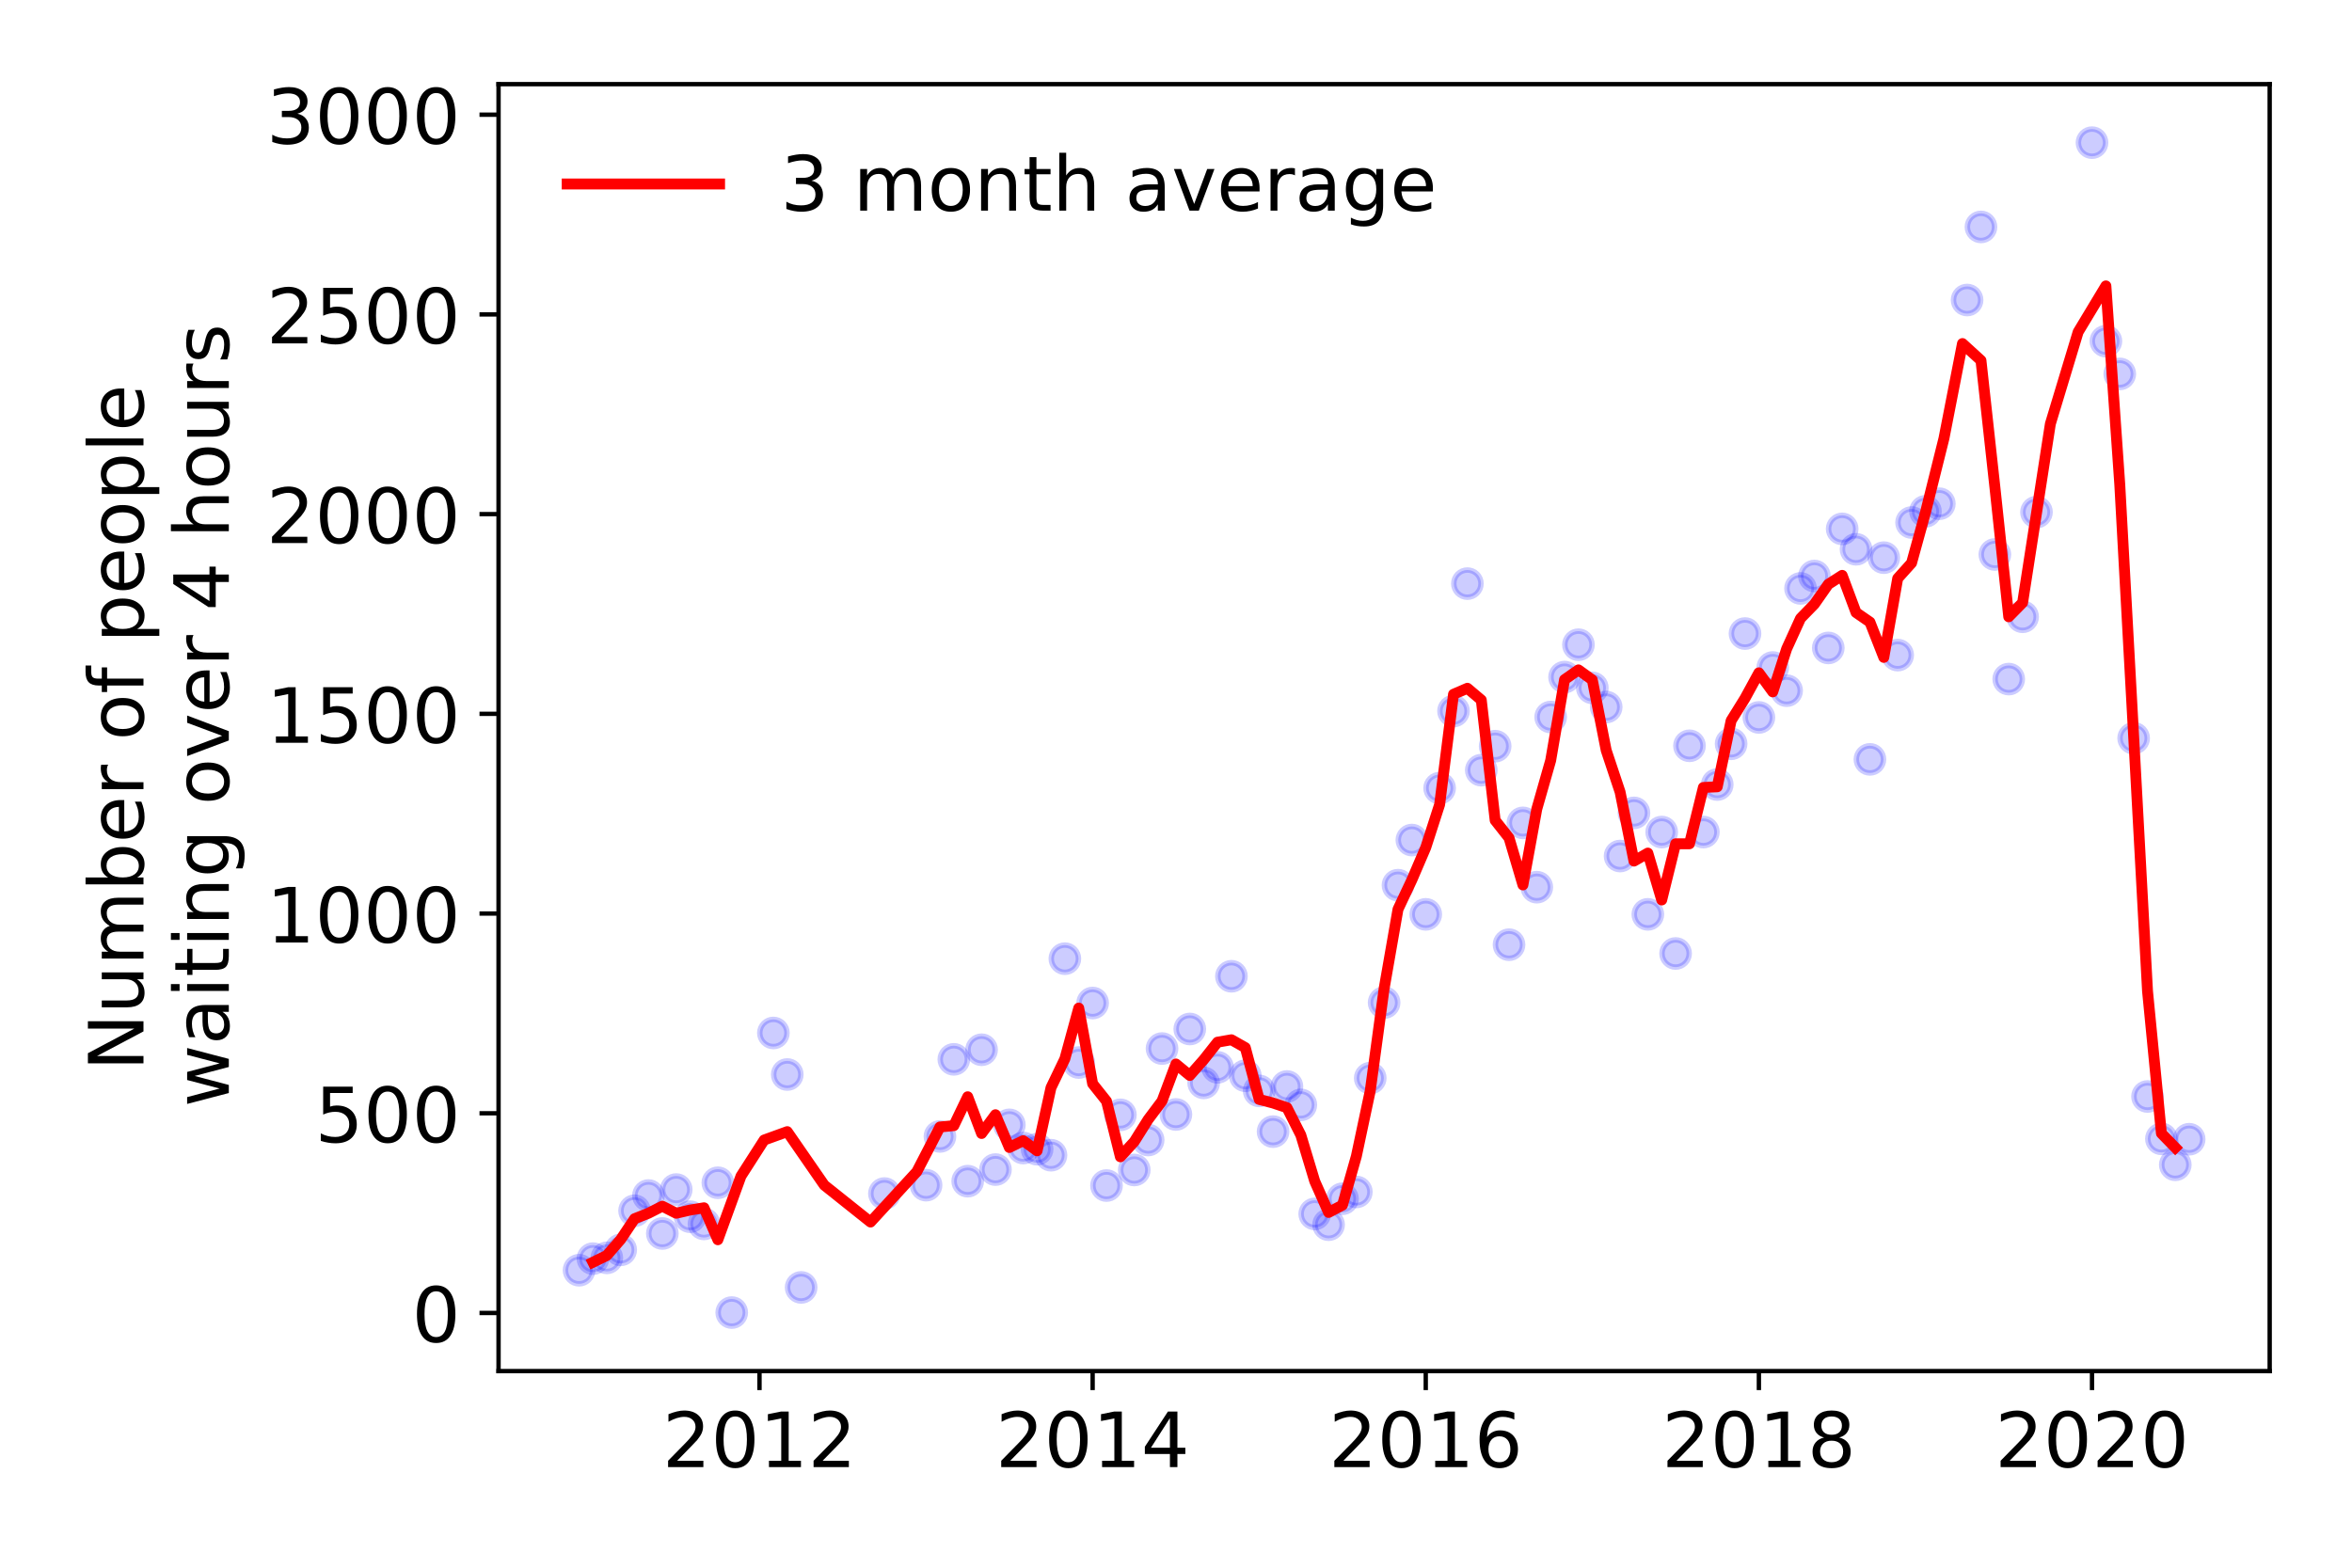 <?xml version="1.0" encoding="utf-8" standalone="no"?>
<!DOCTYPE svg PUBLIC "-//W3C//DTD SVG 1.1//EN"
  "http://www.w3.org/Graphics/SVG/1.1/DTD/svg11.dtd">
<!-- Created with matplotlib (https://matplotlib.org/) -->
<svg height="288pt" version="1.1" viewBox="0 0 432 288" width="432pt" xmlns="http://www.w3.org/2000/svg" xmlns:xlink="http://www.w3.org/1999/xlink">
 <defs>
  <style type="text/css">
*{stroke-linecap:butt;stroke-linejoin:round;}
  </style>
 </defs>
 <g id="figure_1">
  <g id="patch_1">
   <path d="M 0 288 
L 432 288 
L 432 0 
L 0 0 
z
" style="fill:#ffffff;"/>
  </g>
  <g id="axes_1">
   <g id="patch_2">
    <path d="M 91.57 251.88 
L 416.88 251.88 
L 416.88 15.461 
L 91.57 15.461 
z
" style="fill:#ffffff;"/>
   </g>
   <g id="matplotlib.axis_1">
    <g id="xtick_1">
     <g id="line2d_1">
      <defs>
       <path d="M 0 0 
L 0 3.5 
" id="m2490727b95" style="stroke:#000000;stroke-width:0.8;"/>
      </defs>
      <g>
       <use style="stroke:#000000;stroke-width:0.8;" x="139.5" xlink:href="#m2490727b95" y="251.88"/>
      </g>
     </g>
     <g id="text_1">
      <!-- 2012 -->
      <defs>
       <path d="M 19.188 8.297 
L 53.609 8.297 
L 53.609 0 
L 7.328 0 
L 7.328 8.297 
Q 12.938 14.109 22.625 23.891 
Q 32.328 33.688 34.812 36.531 
Q 39.547 41.844 41.422 45.531 
Q 43.312 49.219 43.312 52.781 
Q 43.312 58.594 39.234 62.25 
Q 35.156 65.922 28.609 65.922 
Q 23.969 65.922 18.812 64.312 
Q 13.672 62.703 7.812 59.422 
L 7.812 69.391 
Q 13.766 71.781 18.938 73 
Q 24.125 74.219 28.422 74.219 
Q 39.75 74.219 46.484 68.547 
Q 53.219 62.891 53.219 53.422 
Q 53.219 48.922 51.531 44.891 
Q 49.859 40.875 45.406 35.406 
Q 44.188 33.984 37.641 27.219 
Q 31.109 20.453 19.188 8.297 
z
" id="DejaVuSans-50"/>
       <path d="M 31.781 66.406 
Q 24.172 66.406 20.328 58.906 
Q 16.5 51.422 16.5 36.375 
Q 16.5 21.391 20.328 13.891 
Q 24.172 6.391 31.781 6.391 
Q 39.453 6.391 43.281 13.891 
Q 47.125 21.391 47.125 36.375 
Q 47.125 51.422 43.281 58.906 
Q 39.453 66.406 31.781 66.406 
z
M 31.781 74.219 
Q 44.047 74.219 50.516 64.516 
Q 56.984 54.828 56.984 36.375 
Q 56.984 17.969 50.516 8.266 
Q 44.047 -1.422 31.781 -1.422 
Q 19.531 -1.422 13.062 8.266 
Q 6.594 17.969 6.594 36.375 
Q 6.594 54.828 13.062 64.516 
Q 19.531 74.219 31.781 74.219 
z
" id="DejaVuSans-48"/>
       <path d="M 12.406 8.297 
L 28.516 8.297 
L 28.516 63.922 
L 10.984 60.406 
L 10.984 69.391 
L 28.422 72.906 
L 38.281 72.906 
L 38.281 8.297 
L 54.391 8.297 
L 54.391 0 
L 12.406 0 
z
" id="DejaVuSans-49"/>
      </defs>
      <g transform="translate(121.685 269.518)scale(0.14 -0.14)">
       <use xlink:href="#DejaVuSans-50"/>
       <use x="63.623" xlink:href="#DejaVuSans-48"/>
       <use x="127.246" xlink:href="#DejaVuSans-49"/>
       <use x="190.869" xlink:href="#DejaVuSans-50"/>
      </g>
     </g>
    </g>
    <g id="xtick_2">
     <g id="line2d_2">
      <g>
       <use style="stroke:#000000;stroke-width:0.8;" x="200.687" xlink:href="#m2490727b95" y="251.88"/>
      </g>
     </g>
     <g id="text_2">
      <!-- 2014 -->
      <defs>
       <path d="M 37.797 64.312 
L 12.891 25.391 
L 37.797 25.391 
z
M 35.203 72.906 
L 47.609 72.906 
L 47.609 25.391 
L 58.016 25.391 
L 58.016 17.188 
L 47.609 17.188 
L 47.609 0 
L 37.797 0 
L 37.797 17.188 
L 4.891 17.188 
L 4.891 26.703 
z
" id="DejaVuSans-52"/>
      </defs>
      <g transform="translate(182.872 269.518)scale(0.14 -0.14)">
       <use xlink:href="#DejaVuSans-50"/>
       <use x="63.623" xlink:href="#DejaVuSans-48"/>
       <use x="127.246" xlink:href="#DejaVuSans-49"/>
       <use x="190.869" xlink:href="#DejaVuSans-52"/>
      </g>
     </g>
    </g>
    <g id="xtick_3">
     <g id="line2d_3">
      <g>
       <use style="stroke:#000000;stroke-width:0.8;" x="261.873" xlink:href="#m2490727b95" y="251.88"/>
      </g>
     </g>
     <g id="text_3">
      <!-- 2016 -->
      <defs>
       <path d="M 33.016 40.375 
Q 26.375 40.375 22.484 35.828 
Q 18.609 31.297 18.609 23.391 
Q 18.609 15.531 22.484 10.953 
Q 26.375 6.391 33.016 6.391 
Q 39.656 6.391 43.531 10.953 
Q 47.406 15.531 47.406 23.391 
Q 47.406 31.297 43.531 35.828 
Q 39.656 40.375 33.016 40.375 
z
M 52.594 71.297 
L 52.594 62.312 
Q 48.875 64.062 45.094 64.984 
Q 41.312 65.922 37.594 65.922 
Q 27.828 65.922 22.672 59.328 
Q 17.531 52.734 16.797 39.406 
Q 19.672 43.656 24.016 45.922 
Q 28.375 48.188 33.594 48.188 
Q 44.578 48.188 50.953 41.516 
Q 57.328 34.859 57.328 23.391 
Q 57.328 12.156 50.688 5.359 
Q 44.047 -1.422 33.016 -1.422 
Q 20.359 -1.422 13.672 8.266 
Q 6.984 17.969 6.984 36.375 
Q 6.984 53.656 15.188 63.938 
Q 23.391 74.219 37.203 74.219 
Q 40.922 74.219 44.703 73.484 
Q 48.484 72.75 52.594 71.297 
z
" id="DejaVuSans-54"/>
      </defs>
      <g transform="translate(244.058 269.518)scale(0.14 -0.14)">
       <use xlink:href="#DejaVuSans-50"/>
       <use x="63.623" xlink:href="#DejaVuSans-48"/>
       <use x="127.246" xlink:href="#DejaVuSans-49"/>
       <use x="190.869" xlink:href="#DejaVuSans-54"/>
      </g>
     </g>
    </g>
    <g id="xtick_4">
     <g id="line2d_4">
      <g>
       <use style="stroke:#000000;stroke-width:0.8;" x="323.06" xlink:href="#m2490727b95" y="251.88"/>
      </g>
     </g>
     <g id="text_4">
      <!-- 2018 -->
      <defs>
       <path d="M 31.781 34.625 
Q 24.75 34.625 20.719 30.859 
Q 16.703 27.094 16.703 20.516 
Q 16.703 13.922 20.719 10.156 
Q 24.75 6.391 31.781 6.391 
Q 38.812 6.391 42.859 10.172 
Q 46.922 13.969 46.922 20.516 
Q 46.922 27.094 42.891 30.859 
Q 38.875 34.625 31.781 34.625 
z
M 21.922 38.812 
Q 15.578 40.375 12.031 44.719 
Q 8.5 49.078 8.5 55.328 
Q 8.5 64.062 14.719 69.141 
Q 20.953 74.219 31.781 74.219 
Q 42.672 74.219 48.875 69.141 
Q 55.078 64.062 55.078 55.328 
Q 55.078 49.078 51.531 44.719 
Q 48 40.375 41.703 38.812 
Q 48.828 37.156 52.797 32.312 
Q 56.781 27.484 56.781 20.516 
Q 56.781 9.906 50.312 4.234 
Q 43.844 -1.422 31.781 -1.422 
Q 19.734 -1.422 13.25 4.234 
Q 6.781 9.906 6.781 20.516 
Q 6.781 27.484 10.781 32.312 
Q 14.797 37.156 21.922 38.812 
z
M 18.312 54.391 
Q 18.312 48.734 21.844 45.562 
Q 25.391 42.391 31.781 42.391 
Q 38.141 42.391 41.719 45.562 
Q 45.312 48.734 45.312 54.391 
Q 45.312 60.062 41.719 63.234 
Q 38.141 66.406 31.781 66.406 
Q 25.391 66.406 21.844 63.234 
Q 18.312 60.062 18.312 54.391 
z
" id="DejaVuSans-56"/>
      </defs>
      <g transform="translate(305.245 269.518)scale(0.14 -0.14)">
       <use xlink:href="#DejaVuSans-50"/>
       <use x="63.623" xlink:href="#DejaVuSans-48"/>
       <use x="127.246" xlink:href="#DejaVuSans-49"/>
       <use x="190.869" xlink:href="#DejaVuSans-56"/>
      </g>
     </g>
    </g>
    <g id="xtick_5">
     <g id="line2d_5">
      <g>
       <use style="stroke:#000000;stroke-width:0.8;" x="384.247" xlink:href="#m2490727b95" y="251.88"/>
      </g>
     </g>
     <g id="text_5">
      <!-- 2020 -->
      <g transform="translate(366.432 269.518)scale(0.14 -0.14)">
       <use xlink:href="#DejaVuSans-50"/>
       <use x="63.623" xlink:href="#DejaVuSans-48"/>
       <use x="127.246" xlink:href="#DejaVuSans-50"/>
       <use x="190.869" xlink:href="#DejaVuSans-48"/>
      </g>
     </g>
    </g>
   </g>
   <g id="matplotlib.axis_2">
    <g id="ytick_1">
     <g id="line2d_6">
      <defs>
       <path d="M 0 0 
L -3.5 0 
" id="m1e81780ecd" style="stroke:#000000;stroke-width:0.8;"/>
      </defs>
      <g>
       <use style="stroke:#000000;stroke-width:0.8;" x="91.57" xlink:href="#m1e81780ecd" y="241.207"/>
      </g>
     </g>
     <g id="text_6">
      <!-- 0 -->
      <g transform="translate(75.662 246.526)scale(0.14 -0.14)">
       <use xlink:href="#DejaVuSans-48"/>
      </g>
     </g>
    </g>
    <g id="ytick_2">
     <g id="line2d_7">
      <g>
       <use style="stroke:#000000;stroke-width:0.8;" x="91.57" xlink:href="#m1e81780ecd" y="204.518"/>
      </g>
     </g>
     <g id="text_7">
      <!-- 500 -->
      <defs>
       <path d="M 10.797 72.906 
L 49.516 72.906 
L 49.516 64.594 
L 19.828 64.594 
L 19.828 46.734 
Q 21.969 47.469 24.109 47.828 
Q 26.266 48.188 28.422 48.188 
Q 40.625 48.188 47.75 41.5 
Q 54.891 34.812 54.891 23.391 
Q 54.891 11.625 47.562 5.094 
Q 40.234 -1.422 26.906 -1.422 
Q 22.312 -1.422 17.547 -0.641 
Q 12.797 0.141 7.719 1.703 
L 7.719 11.625 
Q 12.109 9.234 16.797 8.062 
Q 21.484 6.891 26.703 6.891 
Q 35.156 6.891 40.078 11.328 
Q 45.016 15.766 45.016 23.391 
Q 45.016 31 40.078 35.438 
Q 35.156 39.891 26.703 39.891 
Q 22.75 39.891 18.812 39.016 
Q 14.891 38.141 10.797 36.281 
z
" id="DejaVuSans-53"/>
      </defs>
      <g transform="translate(57.847 209.836)scale(0.14 -0.14)">
       <use xlink:href="#DejaVuSans-53"/>
       <use x="63.623" xlink:href="#DejaVuSans-48"/>
       <use x="127.246" xlink:href="#DejaVuSans-48"/>
      </g>
     </g>
    </g>
    <g id="ytick_3">
     <g id="line2d_8">
      <g>
       <use style="stroke:#000000;stroke-width:0.8;" x="91.57" xlink:href="#m1e81780ecd" y="167.828"/>
      </g>
     </g>
     <g id="text_8">
      <!-- 1000 -->
      <g transform="translate(48.94 173.147)scale(0.14 -0.14)">
       <use xlink:href="#DejaVuSans-49"/>
       <use x="63.623" xlink:href="#DejaVuSans-48"/>
       <use x="127.246" xlink:href="#DejaVuSans-48"/>
       <use x="190.869" xlink:href="#DejaVuSans-48"/>
      </g>
     </g>
    </g>
    <g id="ytick_4">
     <g id="line2d_9">
      <g>
       <use style="stroke:#000000;stroke-width:0.8;" x="91.57" xlink:href="#m1e81780ecd" y="131.139"/>
      </g>
     </g>
     <g id="text_9">
      <!-- 1500 -->
      <g transform="translate(48.94 136.458)scale(0.14 -0.14)">
       <use xlink:href="#DejaVuSans-49"/>
       <use x="63.623" xlink:href="#DejaVuSans-53"/>
       <use x="127.246" xlink:href="#DejaVuSans-48"/>
       <use x="190.869" xlink:href="#DejaVuSans-48"/>
      </g>
     </g>
    </g>
    <g id="ytick_5">
     <g id="line2d_10">
      <g>
       <use style="stroke:#000000;stroke-width:0.8;" x="91.57" xlink:href="#m1e81780ecd" y="94.449"/>
      </g>
     </g>
     <g id="text_10">
      <!-- 2000 -->
      <g transform="translate(48.94 99.768)scale(0.14 -0.14)">
       <use xlink:href="#DejaVuSans-50"/>
       <use x="63.623" xlink:href="#DejaVuSans-48"/>
       <use x="127.246" xlink:href="#DejaVuSans-48"/>
       <use x="190.869" xlink:href="#DejaVuSans-48"/>
      </g>
     </g>
    </g>
    <g id="ytick_6">
     <g id="line2d_11">
      <g>
       <use style="stroke:#000000;stroke-width:0.8;" x="91.57" xlink:href="#m1e81780ecd" y="57.76"/>
      </g>
     </g>
     <g id="text_11">
      <!-- 2500 -->
      <g transform="translate(48.94 63.079)scale(0.14 -0.14)">
       <use xlink:href="#DejaVuSans-50"/>
       <use x="63.623" xlink:href="#DejaVuSans-53"/>
       <use x="127.246" xlink:href="#DejaVuSans-48"/>
       <use x="190.869" xlink:href="#DejaVuSans-48"/>
      </g>
     </g>
    </g>
    <g id="ytick_7">
     <g id="line2d_12">
      <g>
       <use style="stroke:#000000;stroke-width:0.8;" x="91.57" xlink:href="#m1e81780ecd" y="21.07"/>
      </g>
     </g>
     <g id="text_12">
      <!-- 3000 -->
      <defs>
       <path d="M 40.578 39.312 
Q 47.656 37.797 51.625 33 
Q 55.609 28.219 55.609 21.188 
Q 55.609 10.406 48.188 4.484 
Q 40.766 -1.422 27.094 -1.422 
Q 22.516 -1.422 17.656 -0.516 
Q 12.797 0.391 7.625 2.203 
L 7.625 11.719 
Q 11.719 9.328 16.594 8.109 
Q 21.484 6.891 26.812 6.891 
Q 36.078 6.891 40.938 10.547 
Q 45.797 14.203 45.797 21.188 
Q 45.797 27.641 41.281 31.266 
Q 36.766 34.906 28.719 34.906 
L 20.219 34.906 
L 20.219 43.016 
L 29.109 43.016 
Q 36.375 43.016 40.234 45.922 
Q 44.094 48.828 44.094 54.297 
Q 44.094 59.906 40.109 62.906 
Q 36.141 65.922 28.719 65.922 
Q 24.656 65.922 20.016 65.031 
Q 15.375 64.156 9.812 62.312 
L 9.812 71.094 
Q 15.438 72.656 20.344 73.438 
Q 25.25 74.219 29.594 74.219 
Q 40.828 74.219 47.359 69.109 
Q 53.906 64.016 53.906 55.328 
Q 53.906 49.266 50.438 45.094 
Q 46.969 40.922 40.578 39.312 
z
" id="DejaVuSans-51"/>
      </defs>
      <g transform="translate(48.94 26.389)scale(0.14 -0.14)">
       <use xlink:href="#DejaVuSans-51"/>
       <use x="63.623" xlink:href="#DejaVuSans-48"/>
       <use x="127.246" xlink:href="#DejaVuSans-48"/>
       <use x="190.869" xlink:href="#DejaVuSans-48"/>
      </g>
     </g>
    </g>
    <g id="text_13">
     <!-- Number of people -->
     <defs>
      <path d="M 9.812 72.906 
L 23.094 72.906 
L 55.422 11.922 
L 55.422 72.906 
L 64.984 72.906 
L 64.984 0 
L 51.703 0 
L 19.391 60.984 
L 19.391 0 
L 9.812 0 
z
" id="DejaVuSans-78"/>
      <path d="M 8.5 21.578 
L 8.5 54.688 
L 17.484 54.688 
L 17.484 21.922 
Q 17.484 14.156 20.5 10.266 
Q 23.531 6.391 29.594 6.391 
Q 36.859 6.391 41.078 11.031 
Q 45.312 15.672 45.312 23.688 
L 45.312 54.688 
L 54.297 54.688 
L 54.297 0 
L 45.312 0 
L 45.312 8.406 
Q 42.047 3.422 37.719 1 
Q 33.406 -1.422 27.688 -1.422 
Q 18.266 -1.422 13.375 4.438 
Q 8.5 10.297 8.5 21.578 
z
M 31.109 56 
z
" id="DejaVuSans-117"/>
      <path d="M 52 44.188 
Q 55.375 50.25 60.062 53.125 
Q 64.75 56 71.094 56 
Q 79.641 56 84.281 50.016 
Q 88.922 44.047 88.922 33.016 
L 88.922 0 
L 79.891 0 
L 79.891 32.719 
Q 79.891 40.578 77.094 44.375 
Q 74.312 48.188 68.609 48.188 
Q 61.625 48.188 57.562 43.547 
Q 53.516 38.922 53.516 30.906 
L 53.516 0 
L 44.484 0 
L 44.484 32.719 
Q 44.484 40.625 41.703 44.406 
Q 38.922 48.188 33.109 48.188 
Q 26.219 48.188 22.156 43.531 
Q 18.109 38.875 18.109 30.906 
L 18.109 0 
L 9.078 0 
L 9.078 54.688 
L 18.109 54.688 
L 18.109 46.188 
Q 21.188 51.219 25.484 53.609 
Q 29.781 56 35.688 56 
Q 41.656 56 45.828 52.969 
Q 50 49.953 52 44.188 
z
" id="DejaVuSans-109"/>
      <path d="M 48.688 27.297 
Q 48.688 37.203 44.609 42.844 
Q 40.531 48.484 33.406 48.484 
Q 26.266 48.484 22.188 42.844 
Q 18.109 37.203 18.109 27.297 
Q 18.109 17.391 22.188 11.75 
Q 26.266 6.109 33.406 6.109 
Q 40.531 6.109 44.609 11.75 
Q 48.688 17.391 48.688 27.297 
z
M 18.109 46.391 
Q 20.953 51.266 25.266 53.625 
Q 29.594 56 35.594 56 
Q 45.562 56 51.781 48.094 
Q 58.016 40.188 58.016 27.297 
Q 58.016 14.406 51.781 6.484 
Q 45.562 -1.422 35.594 -1.422 
Q 29.594 -1.422 25.266 0.953 
Q 20.953 3.328 18.109 8.203 
L 18.109 0 
L 9.078 0 
L 9.078 75.984 
L 18.109 75.984 
z
" id="DejaVuSans-98"/>
      <path d="M 56.203 29.594 
L 56.203 25.203 
L 14.891 25.203 
Q 15.484 15.922 20.484 11.062 
Q 25.484 6.203 34.422 6.203 
Q 39.594 6.203 44.453 7.469 
Q 49.312 8.734 54.109 11.281 
L 54.109 2.781 
Q 49.266 0.734 44.188 -0.344 
Q 39.109 -1.422 33.891 -1.422 
Q 20.797 -1.422 13.156 6.188 
Q 5.516 13.812 5.516 26.812 
Q 5.516 40.234 12.766 48.109 
Q 20.016 56 32.328 56 
Q 43.359 56 49.781 48.891 
Q 56.203 41.797 56.203 29.594 
z
M 47.219 32.234 
Q 47.125 39.594 43.094 43.984 
Q 39.062 48.391 32.422 48.391 
Q 24.906 48.391 20.391 44.141 
Q 15.875 39.891 15.188 32.172 
z
" id="DejaVuSans-101"/>
      <path d="M 41.109 46.297 
Q 39.594 47.172 37.812 47.578 
Q 36.031 48 33.891 48 
Q 26.266 48 22.188 43.047 
Q 18.109 38.094 18.109 28.812 
L 18.109 0 
L 9.078 0 
L 9.078 54.688 
L 18.109 54.688 
L 18.109 46.188 
Q 20.953 51.172 25.484 53.578 
Q 30.031 56 36.531 56 
Q 37.453 56 38.578 55.875 
Q 39.703 55.766 41.062 55.516 
z
" id="DejaVuSans-114"/>
      <path id="DejaVuSans-32"/>
      <path d="M 30.609 48.391 
Q 23.391 48.391 19.188 42.75 
Q 14.984 37.109 14.984 27.297 
Q 14.984 17.484 19.156 11.844 
Q 23.344 6.203 30.609 6.203 
Q 37.797 6.203 41.984 11.859 
Q 46.188 17.531 46.188 27.297 
Q 46.188 37.016 41.984 42.703 
Q 37.797 48.391 30.609 48.391 
z
M 30.609 56 
Q 42.328 56 49.016 48.375 
Q 55.719 40.766 55.719 27.297 
Q 55.719 13.875 49.016 6.219 
Q 42.328 -1.422 30.609 -1.422 
Q 18.844 -1.422 12.172 6.219 
Q 5.516 13.875 5.516 27.297 
Q 5.516 40.766 12.172 48.375 
Q 18.844 56 30.609 56 
z
" id="DejaVuSans-111"/>
      <path d="M 37.109 75.984 
L 37.109 68.5 
L 28.516 68.5 
Q 23.688 68.5 21.797 66.547 
Q 19.922 64.594 19.922 59.516 
L 19.922 54.688 
L 34.719 54.688 
L 34.719 47.703 
L 19.922 47.703 
L 19.922 0 
L 10.891 0 
L 10.891 47.703 
L 2.297 47.703 
L 2.297 54.688 
L 10.891 54.688 
L 10.891 58.5 
Q 10.891 67.625 15.141 71.797 
Q 19.391 75.984 28.609 75.984 
z
" id="DejaVuSans-102"/>
      <path d="M 18.109 8.203 
L 18.109 -20.797 
L 9.078 -20.797 
L 9.078 54.688 
L 18.109 54.688 
L 18.109 46.391 
Q 20.953 51.266 25.266 53.625 
Q 29.594 56 35.594 56 
Q 45.562 56 51.781 48.094 
Q 58.016 40.188 58.016 27.297 
Q 58.016 14.406 51.781 6.484 
Q 45.562 -1.422 35.594 -1.422 
Q 29.594 -1.422 25.266 0.953 
Q 20.953 3.328 18.109 8.203 
z
M 48.688 27.297 
Q 48.688 37.203 44.609 42.844 
Q 40.531 48.484 33.406 48.484 
Q 26.266 48.484 22.188 42.844 
Q 18.109 37.203 18.109 27.297 
Q 18.109 17.391 22.188 11.75 
Q 26.266 6.109 33.406 6.109 
Q 40.531 6.109 44.609 11.75 
Q 48.688 17.391 48.688 27.297 
z
" id="DejaVuSans-112"/>
      <path d="M 9.422 75.984 
L 18.406 75.984 
L 18.406 0 
L 9.422 0 
z
" id="DejaVuSans-108"/>
     </defs>
     <g transform="translate(26.352 196.717)rotate(-90)scale(0.14 -0.14)">
      <use xlink:href="#DejaVuSans-78"/>
      <use x="74.805" xlink:href="#DejaVuSans-117"/>
      <use x="138.184" xlink:href="#DejaVuSans-109"/>
      <use x="235.596" xlink:href="#DejaVuSans-98"/>
      <use x="299.072" xlink:href="#DejaVuSans-101"/>
      <use x="360.596" xlink:href="#DejaVuSans-114"/>
      <use x="401.709" xlink:href="#DejaVuSans-32"/>
      <use x="433.496" xlink:href="#DejaVuSans-111"/>
      <use x="494.678" xlink:href="#DejaVuSans-102"/>
      <use x="529.883" xlink:href="#DejaVuSans-32"/>
      <use x="561.67" xlink:href="#DejaVuSans-112"/>
      <use x="625.146" xlink:href="#DejaVuSans-101"/>
      <use x="686.67" xlink:href="#DejaVuSans-111"/>
      <use x="747.852" xlink:href="#DejaVuSans-112"/>
      <use x="811.328" xlink:href="#DejaVuSans-108"/>
      <use x="839.111" xlink:href="#DejaVuSans-101"/>
     </g>
     <!--  waiting over 4 hours -->
     <defs>
      <path d="M 4.203 54.688 
L 13.188 54.688 
L 24.422 12.016 
L 35.594 54.688 
L 46.188 54.688 
L 57.422 12.016 
L 68.609 54.688 
L 77.594 54.688 
L 63.281 0 
L 52.688 0 
L 40.922 44.828 
L 29.109 0 
L 18.5 0 
z
" id="DejaVuSans-119"/>
      <path d="M 34.281 27.484 
Q 23.391 27.484 19.188 25 
Q 14.984 22.516 14.984 16.5 
Q 14.984 11.719 18.141 8.906 
Q 21.297 6.109 26.703 6.109 
Q 34.188 6.109 38.703 11.406 
Q 43.219 16.703 43.219 25.484 
L 43.219 27.484 
z
M 52.203 31.203 
L 52.203 0 
L 43.219 0 
L 43.219 8.297 
Q 40.141 3.328 35.547 0.953 
Q 30.953 -1.422 24.312 -1.422 
Q 15.922 -1.422 10.953 3.297 
Q 6 8.016 6 15.922 
Q 6 25.141 12.172 29.828 
Q 18.359 34.516 30.609 34.516 
L 43.219 34.516 
L 43.219 35.406 
Q 43.219 41.609 39.141 45 
Q 35.062 48.391 27.688 48.391 
Q 23 48.391 18.547 47.266 
Q 14.109 46.141 10.016 43.891 
L 10.016 52.203 
Q 14.938 54.109 19.578 55.047 
Q 24.219 56 28.609 56 
Q 40.484 56 46.344 49.844 
Q 52.203 43.703 52.203 31.203 
z
" id="DejaVuSans-97"/>
      <path d="M 9.422 54.688 
L 18.406 54.688 
L 18.406 0 
L 9.422 0 
z
M 9.422 75.984 
L 18.406 75.984 
L 18.406 64.594 
L 9.422 64.594 
z
" id="DejaVuSans-105"/>
      <path d="M 18.312 70.219 
L 18.312 54.688 
L 36.812 54.688 
L 36.812 47.703 
L 18.312 47.703 
L 18.312 18.016 
Q 18.312 11.328 20.141 9.422 
Q 21.969 7.516 27.594 7.516 
L 36.812 7.516 
L 36.812 0 
L 27.594 0 
Q 17.188 0 13.234 3.875 
Q 9.281 7.766 9.281 18.016 
L 9.281 47.703 
L 2.688 47.703 
L 2.688 54.688 
L 9.281 54.688 
L 9.281 70.219 
z
" id="DejaVuSans-116"/>
      <path d="M 54.891 33.016 
L 54.891 0 
L 45.906 0 
L 45.906 32.719 
Q 45.906 40.484 42.875 44.328 
Q 39.844 48.188 33.797 48.188 
Q 26.516 48.188 22.312 43.547 
Q 18.109 38.922 18.109 30.906 
L 18.109 0 
L 9.078 0 
L 9.078 54.688 
L 18.109 54.688 
L 18.109 46.188 
Q 21.344 51.125 25.703 53.562 
Q 30.078 56 35.797 56 
Q 45.219 56 50.047 50.172 
Q 54.891 44.344 54.891 33.016 
z
" id="DejaVuSans-110"/>
      <path d="M 45.406 27.984 
Q 45.406 37.75 41.375 43.109 
Q 37.359 48.484 30.078 48.484 
Q 22.859 48.484 18.828 43.109 
Q 14.797 37.75 14.797 27.984 
Q 14.797 18.266 18.828 12.891 
Q 22.859 7.516 30.078 7.516 
Q 37.359 7.516 41.375 12.891 
Q 45.406 18.266 45.406 27.984 
z
M 54.391 6.781 
Q 54.391 -7.172 48.188 -13.984 
Q 42 -20.797 29.203 -20.797 
Q 24.469 -20.797 20.266 -20.094 
Q 16.062 -19.391 12.109 -17.922 
L 12.109 -9.188 
Q 16.062 -11.328 19.922 -12.344 
Q 23.781 -13.375 27.781 -13.375 
Q 36.625 -13.375 41.016 -8.766 
Q 45.406 -4.156 45.406 5.172 
L 45.406 9.625 
Q 42.625 4.781 38.281 2.391 
Q 33.938 0 27.875 0 
Q 17.828 0 11.672 7.656 
Q 5.516 15.328 5.516 27.984 
Q 5.516 40.672 11.672 48.328 
Q 17.828 56 27.875 56 
Q 33.938 56 38.281 53.609 
Q 42.625 51.219 45.406 46.391 
L 45.406 54.688 
L 54.391 54.688 
z
" id="DejaVuSans-103"/>
      <path d="M 2.984 54.688 
L 12.5 54.688 
L 29.594 8.797 
L 46.688 54.688 
L 56.203 54.688 
L 35.688 0 
L 23.484 0 
z
" id="DejaVuSans-118"/>
      <path d="M 54.891 33.016 
L 54.891 0 
L 45.906 0 
L 45.906 32.719 
Q 45.906 40.484 42.875 44.328 
Q 39.844 48.188 33.797 48.188 
Q 26.516 48.188 22.312 43.547 
Q 18.109 38.922 18.109 30.906 
L 18.109 0 
L 9.078 0 
L 9.078 75.984 
L 18.109 75.984 
L 18.109 46.188 
Q 21.344 51.125 25.703 53.562 
Q 30.078 56 35.797 56 
Q 45.219 56 50.047 50.172 
Q 54.891 44.344 54.891 33.016 
z
" id="DejaVuSans-104"/>
      <path d="M 44.281 53.078 
L 44.281 44.578 
Q 40.484 46.531 36.375 47.5 
Q 32.281 48.484 27.875 48.484 
Q 21.188 48.484 17.844 46.438 
Q 14.5 44.391 14.5 40.281 
Q 14.5 37.156 16.891 35.375 
Q 19.281 33.594 26.516 31.984 
L 29.594 31.297 
Q 39.156 29.25 43.188 25.516 
Q 47.219 21.781 47.219 15.094 
Q 47.219 7.469 41.188 3.016 
Q 35.156 -1.422 24.609 -1.422 
Q 20.219 -1.422 15.453 -0.562 
Q 10.688 0.297 5.422 2 
L 5.422 11.281 
Q 10.406 8.688 15.234 7.391 
Q 20.062 6.109 24.812 6.109 
Q 31.156 6.109 34.562 8.281 
Q 37.984 10.453 37.984 14.406 
Q 37.984 18.062 35.516 20.016 
Q 33.062 21.969 24.703 23.781 
L 21.578 24.516 
Q 13.234 26.266 9.516 29.906 
Q 5.812 33.547 5.812 39.891 
Q 5.812 47.609 11.281 51.797 
Q 16.75 56 26.812 56 
Q 31.781 56 36.172 55.266 
Q 40.578 54.547 44.281 53.078 
z
" id="DejaVuSans-115"/>
     </defs>
     <g transform="translate(42.028 207.842)rotate(-90)scale(0.14 -0.14)">
      <use xlink:href="#DejaVuSans-32"/>
      <use x="31.787" xlink:href="#DejaVuSans-119"/>
      <use x="113.574" xlink:href="#DejaVuSans-97"/>
      <use x="174.854" xlink:href="#DejaVuSans-105"/>
      <use x="202.637" xlink:href="#DejaVuSans-116"/>
      <use x="241.846" xlink:href="#DejaVuSans-105"/>
      <use x="269.629" xlink:href="#DejaVuSans-110"/>
      <use x="333.008" xlink:href="#DejaVuSans-103"/>
      <use x="396.484" xlink:href="#DejaVuSans-32"/>
      <use x="428.271" xlink:href="#DejaVuSans-111"/>
      <use x="489.453" xlink:href="#DejaVuSans-118"/>
      <use x="548.633" xlink:href="#DejaVuSans-101"/>
      <use x="610.156" xlink:href="#DejaVuSans-114"/>
      <use x="651.27" xlink:href="#DejaVuSans-32"/>
      <use x="683.057" xlink:href="#DejaVuSans-52"/>
      <use x="746.68" xlink:href="#DejaVuSans-32"/>
      <use x="778.467" xlink:href="#DejaVuSans-104"/>
      <use x="841.846" xlink:href="#DejaVuSans-111"/>
      <use x="903.027" xlink:href="#DejaVuSans-117"/>
      <use x="966.406" xlink:href="#DejaVuSans-114"/>
      <use x="1007.52" xlink:href="#DejaVuSans-115"/>
     </g>
    </g>
   </g>
   <g id="line2d_13">
    <defs>
     <path d="M 0 2.5 
C 0.663 2.5 1.299 2.237 1.768 1.768 
C 2.237 1.299 2.5 0.663 2.5 0 
C 2.5 -0.663 2.237 -1.299 1.768 -1.768 
C 1.299 -2.237 0.663 -2.5 0 -2.5 
C -0.663 -2.5 -1.299 -2.237 -1.768 -1.768 
C -2.237 -1.299 -2.5 -0.663 -2.5 0 
C -2.5 0.663 -2.237 1.299 -1.768 1.768 
C -1.299 2.237 -0.663 2.5 0 2.5 
z
" id="m7f766ef31a" style="stroke:#0000ff;stroke-opacity:0.2;"/>
    </defs>
    <g clip-path="url(#pb9b3dd2cc1)">
     <use style="fill:#0000ff;fill-opacity:0.2;stroke:#0000ff;stroke-opacity:0.2;" x="402.093" xlink:href="#m7f766ef31a" y="209.287"/>
     <use style="fill:#0000ff;fill-opacity:0.2;stroke:#0000ff;stroke-opacity:0.2;" x="399.544" xlink:href="#m7f766ef31a" y="213.983"/>
     <use style="fill:#0000ff;fill-opacity:0.2;stroke:#0000ff;stroke-opacity:0.2;" x="396.994" xlink:href="#m7f766ef31a" y="209.214"/>
     <use style="fill:#0000ff;fill-opacity:0.2;stroke:#0000ff;stroke-opacity:0.2;" x="394.445" xlink:href="#m7f766ef31a" y="201.436"/>
     <use style="fill:#0000ff;fill-opacity:0.2;stroke:#0000ff;stroke-opacity:0.2;" x="391.895" xlink:href="#m7f766ef31a" y="135.615"/>
     <use style="fill:#0000ff;fill-opacity:0.2;stroke:#0000ff;stroke-opacity:0.2;" x="389.346" xlink:href="#m7f766ef31a" y="68.693"/>
     <use style="fill:#0000ff;fill-opacity:0.2;stroke:#0000ff;stroke-opacity:0.2;" x="386.796" xlink:href="#m7f766ef31a" y="62.676"/>
     <use style="fill:#0000ff;fill-opacity:0.2;stroke:#0000ff;stroke-opacity:0.2;" x="384.247" xlink:href="#m7f766ef31a" y="26.207"/>
     <use style="fill:#0000ff;fill-opacity:0.2;stroke:#0000ff;stroke-opacity:0.2;" x="374.049" xlink:href="#m7f766ef31a" y="94.082"/>
     <use style="fill:#0000ff;fill-opacity:0.2;stroke:#0000ff;stroke-opacity:0.2;" x="371.5" xlink:href="#m7f766ef31a" y="113.308"/>
     <use style="fill:#0000ff;fill-opacity:0.2;stroke:#0000ff;stroke-opacity:0.2;" x="368.95" xlink:href="#m7f766ef31a" y="124.755"/>
     <use style="fill:#0000ff;fill-opacity:0.2;stroke:#0000ff;stroke-opacity:0.2;" x="366.401" xlink:href="#m7f766ef31a" y="101.861"/>
     <use style="fill:#0000ff;fill-opacity:0.2;stroke:#0000ff;stroke-opacity:0.2;" x="363.851" xlink:href="#m7f766ef31a" y="41.69"/>
     <use style="fill:#0000ff;fill-opacity:0.2;stroke:#0000ff;stroke-opacity:0.2;" x="361.302" xlink:href="#m7f766ef31a" y="55.118"/>
     <use style="fill:#0000ff;fill-opacity:0.2;stroke:#0000ff;stroke-opacity:0.2;" x="356.203" xlink:href="#m7f766ef31a" y="92.541"/>
     <use style="fill:#0000ff;fill-opacity:0.2;stroke:#0000ff;stroke-opacity:0.2;" x="353.654" xlink:href="#m7f766ef31a" y="93.936"/>
     <use style="fill:#0000ff;fill-opacity:0.2;stroke:#0000ff;stroke-opacity:0.2;" x="351.104" xlink:href="#m7f766ef31a" y="95.99"/>
     <use style="fill:#0000ff;fill-opacity:0.2;stroke:#0000ff;stroke-opacity:0.2;" x="348.555" xlink:href="#m7f766ef31a" y="120.352"/>
     <use style="fill:#0000ff;fill-opacity:0.2;stroke:#0000ff;stroke-opacity:0.2;" x="346.005" xlink:href="#m7f766ef31a" y="102.448"/>
     <use style="fill:#0000ff;fill-opacity:0.2;stroke:#0000ff;stroke-opacity:0.2;" x="343.456" xlink:href="#m7f766ef31a" y="139.504"/>
     <use style="fill:#0000ff;fill-opacity:0.2;stroke:#0000ff;stroke-opacity:0.2;" x="340.906" xlink:href="#m7f766ef31a" y="100.907"/>
     <use style="fill:#0000ff;fill-opacity:0.2;stroke:#0000ff;stroke-opacity:0.2;" x="338.357" xlink:href="#m7f766ef31a" y="97.164"/>
     <use style="fill:#0000ff;fill-opacity:0.2;stroke:#0000ff;stroke-opacity:0.2;" x="335.807" xlink:href="#m7f766ef31a" y="119.031"/>
     <use style="fill:#0000ff;fill-opacity:0.2;stroke:#0000ff;stroke-opacity:0.2;" x="333.258" xlink:href="#m7f766ef31a" y="105.823"/>
     <use style="fill:#0000ff;fill-opacity:0.2;stroke:#0000ff;stroke-opacity:0.2;" x="330.709" xlink:href="#m7f766ef31a" y="108.098"/>
     <use style="fill:#0000ff;fill-opacity:0.2;stroke:#0000ff;stroke-opacity:0.2;" x="328.159" xlink:href="#m7f766ef31a" y="126.883"/>
     <use style="fill:#0000ff;fill-opacity:0.2;stroke:#0000ff;stroke-opacity:0.2;" x="325.61" xlink:href="#m7f766ef31a" y="122.627"/>
     <use style="fill:#0000ff;fill-opacity:0.2;stroke:#0000ff;stroke-opacity:0.2;" x="323.06" xlink:href="#m7f766ef31a" y="131.799"/>
     <use style="fill:#0000ff;fill-opacity:0.2;stroke:#0000ff;stroke-opacity:0.2;" x="320.511" xlink:href="#m7f766ef31a" y="116.39"/>
     <use style="fill:#0000ff;fill-opacity:0.2;stroke:#0000ff;stroke-opacity:0.2;" x="317.961" xlink:href="#m7f766ef31a" y="136.642"/>
     <use style="fill:#0000ff;fill-opacity:0.2;stroke:#0000ff;stroke-opacity:0.2;" x="315.412" xlink:href="#m7f766ef31a" y="144.127"/>
     <use style="fill:#0000ff;fill-opacity:0.2;stroke:#0000ff;stroke-opacity:0.2;" x="312.862" xlink:href="#m7f766ef31a" y="152.859"/>
     <use style="fill:#0000ff;fill-opacity:0.2;stroke:#0000ff;stroke-opacity:0.2;" x="310.313" xlink:href="#m7f766ef31a" y="137.009"/>
     <use style="fill:#0000ff;fill-opacity:0.2;stroke:#0000ff;stroke-opacity:0.2;" x="307.763" xlink:href="#m7f766ef31a" y="175.166"/>
     <use style="fill:#0000ff;fill-opacity:0.2;stroke:#0000ff;stroke-opacity:0.2;" x="305.214" xlink:href="#m7f766ef31a" y="152.859"/>
     <use style="fill:#0000ff;fill-opacity:0.2;stroke:#0000ff;stroke-opacity:0.2;" x="302.665" xlink:href="#m7f766ef31a" y="167.975"/>
     <use style="fill:#0000ff;fill-opacity:0.2;stroke:#0000ff;stroke-opacity:0.2;" x="300.115" xlink:href="#m7f766ef31a" y="149.337"/>
     <use style="fill:#0000ff;fill-opacity:0.2;stroke:#0000ff;stroke-opacity:0.2;" x="297.566" xlink:href="#m7f766ef31a" y="157.262"/>
     <use style="fill:#0000ff;fill-opacity:0.2;stroke:#0000ff;stroke-opacity:0.2;" x="295.016" xlink:href="#m7f766ef31a" y="129.891"/>
     <use style="fill:#0000ff;fill-opacity:0.2;stroke:#0000ff;stroke-opacity:0.2;" x="292.467" xlink:href="#m7f766ef31a" y="126.369"/>
     <use style="fill:#0000ff;fill-opacity:0.2;stroke:#0000ff;stroke-opacity:0.2;" x="289.917" xlink:href="#m7f766ef31a" y="118.444"/>
     <use style="fill:#0000ff;fill-opacity:0.2;stroke:#0000ff;stroke-opacity:0.2;" x="287.368" xlink:href="#m7f766ef31a" y="124.388"/>
     <use style="fill:#0000ff;fill-opacity:0.2;stroke:#0000ff;stroke-opacity:0.2;" x="284.818" xlink:href="#m7f766ef31a" y="131.726"/>
     <use style="fill:#0000ff;fill-opacity:0.2;stroke:#0000ff;stroke-opacity:0.2;" x="282.269" xlink:href="#m7f766ef31a" y="162.985"/>
     <use style="fill:#0000ff;fill-opacity:0.2;stroke:#0000ff;stroke-opacity:0.2;" x="279.72" xlink:href="#m7f766ef31a" y="151.171"/>
     <use style="fill:#0000ff;fill-opacity:0.2;stroke:#0000ff;stroke-opacity:0.2;" x="277.17" xlink:href="#m7f766ef31a" y="173.552"/>
     <use style="fill:#0000ff;fill-opacity:0.2;stroke:#0000ff;stroke-opacity:0.2;" x="274.621" xlink:href="#m7f766ef31a" y="137.082"/>
     <use style="fill:#0000ff;fill-opacity:0.2;stroke:#0000ff;stroke-opacity:0.2;" x="272.071" xlink:href="#m7f766ef31a" y="141.485"/>
     <use style="fill:#0000ff;fill-opacity:0.2;stroke:#0000ff;stroke-opacity:0.2;" x="269.522" xlink:href="#m7f766ef31a" y="107.217"/>
     <use style="fill:#0000ff;fill-opacity:0.2;stroke:#0000ff;stroke-opacity:0.2;" x="266.972" xlink:href="#m7f766ef31a" y="130.625"/>
     <use style="fill:#0000ff;fill-opacity:0.2;stroke:#0000ff;stroke-opacity:0.2;" x="264.423" xlink:href="#m7f766ef31a" y="144.787"/>
     <use style="fill:#0000ff;fill-opacity:0.2;stroke:#0000ff;stroke-opacity:0.2;" x="261.873" xlink:href="#m7f766ef31a" y="167.975"/>
     <use style="fill:#0000ff;fill-opacity:0.2;stroke:#0000ff;stroke-opacity:0.2;" x="259.324" xlink:href="#m7f766ef31a" y="154.326"/>
     <use style="fill:#0000ff;fill-opacity:0.2;stroke:#0000ff;stroke-opacity:0.2;" x="256.774" xlink:href="#m7f766ef31a" y="162.618"/>
     <use style="fill:#0000ff;fill-opacity:0.2;stroke:#0000ff;stroke-opacity:0.2;" x="254.225" xlink:href="#m7f766ef31a" y="184.192"/>
     <use style="fill:#0000ff;fill-opacity:0.2;stroke:#0000ff;stroke-opacity:0.2;" x="251.676" xlink:href="#m7f766ef31a" y="198.06"/>
     <use style="fill:#0000ff;fill-opacity:0.2;stroke:#0000ff;stroke-opacity:0.2;" x="249.126" xlink:href="#m7f766ef31a" y="218.973"/>
     <use style="fill:#0000ff;fill-opacity:0.2;stroke:#0000ff;stroke-opacity:0.2;" x="246.577" xlink:href="#m7f766ef31a" y="220.221"/>
     <use style="fill:#0000ff;fill-opacity:0.2;stroke:#0000ff;stroke-opacity:0.2;" x="244.027" xlink:href="#m7f766ef31a" y="224.99"/>
     <use style="fill:#0000ff;fill-opacity:0.2;stroke:#0000ff;stroke-opacity:0.2;" x="241.478" xlink:href="#m7f766ef31a" y="223.009"/>
     <use style="fill:#0000ff;fill-opacity:0.2;stroke:#0000ff;stroke-opacity:0.2;" x="238.928" xlink:href="#m7f766ef31a" y="202.977"/>
     <use style="fill:#0000ff;fill-opacity:0.2;stroke:#0000ff;stroke-opacity:0.2;" x="236.379" xlink:href="#m7f766ef31a" y="199.601"/>
     <use style="fill:#0000ff;fill-opacity:0.2;stroke:#0000ff;stroke-opacity:0.2;" x="233.829" xlink:href="#m7f766ef31a" y="207.893"/>
     <use style="fill:#0000ff;fill-opacity:0.2;stroke:#0000ff;stroke-opacity:0.2;" x="231.28" xlink:href="#m7f766ef31a" y="200.408"/>
     <use style="fill:#0000ff;fill-opacity:0.2;stroke:#0000ff;stroke-opacity:0.2;" x="228.73" xlink:href="#m7f766ef31a" y="197.62"/>
     <use style="fill:#0000ff;fill-opacity:0.2;stroke:#0000ff;stroke-opacity:0.2;" x="226.181" xlink:href="#m7f766ef31a" y="179.349"/>
     <use style="fill:#0000ff;fill-opacity:0.2;stroke:#0000ff;stroke-opacity:0.2;" x="223.632" xlink:href="#m7f766ef31a" y="196.079"/>
     <use style="fill:#0000ff;fill-opacity:0.2;stroke:#0000ff;stroke-opacity:0.2;" x="221.082" xlink:href="#m7f766ef31a" y="198.941"/>
     <use style="fill:#0000ff;fill-opacity:0.2;stroke:#0000ff;stroke-opacity:0.2;" x="218.533" xlink:href="#m7f766ef31a" y="189.035"/>
     <use style="fill:#0000ff;fill-opacity:0.2;stroke:#0000ff;stroke-opacity:0.2;" x="215.983" xlink:href="#m7f766ef31a" y="204.738"/>
     <use style="fill:#0000ff;fill-opacity:0.2;stroke:#0000ff;stroke-opacity:0.2;" x="213.434" xlink:href="#m7f766ef31a" y="192.63"/>
     <use style="fill:#0000ff;fill-opacity:0.2;stroke:#0000ff;stroke-opacity:0.2;" x="210.884" xlink:href="#m7f766ef31a" y="209.434"/>
     <use style="fill:#0000ff;fill-opacity:0.2;stroke:#0000ff;stroke-opacity:0.2;" x="208.335" xlink:href="#m7f766ef31a" y="214.937"/>
     <use style="fill:#0000ff;fill-opacity:0.2;stroke:#0000ff;stroke-opacity:0.2;" x="205.785" xlink:href="#m7f766ef31a" y="204.811"/>
     <use style="fill:#0000ff;fill-opacity:0.2;stroke:#0000ff;stroke-opacity:0.2;" x="203.236" xlink:href="#m7f766ef31a" y="217.799"/>
     <use style="fill:#0000ff;fill-opacity:0.2;stroke:#0000ff;stroke-opacity:0.2;" x="200.687" xlink:href="#m7f766ef31a" y="184.265"/>
     <use style="fill:#0000ff;fill-opacity:0.2;stroke:#0000ff;stroke-opacity:0.2;" x="198.137" xlink:href="#m7f766ef31a" y="195.198"/>
     <use style="fill:#0000ff;fill-opacity:0.2;stroke:#0000ff;stroke-opacity:0.2;" x="195.588" xlink:href="#m7f766ef31a" y="176.12"/>
     <use style="fill:#0000ff;fill-opacity:0.2;stroke:#0000ff;stroke-opacity:0.2;" x="193.038" xlink:href="#m7f766ef31a" y="212.222"/>
     <use style="fill:#0000ff;fill-opacity:0.2;stroke:#0000ff;stroke-opacity:0.2;" x="190.489" xlink:href="#m7f766ef31a" y="211.122"/>
     <use style="fill:#0000ff;fill-opacity:0.2;stroke:#0000ff;stroke-opacity:0.2;" x="187.939" xlink:href="#m7f766ef31a" y="210.902"/>
     <use style="fill:#0000ff;fill-opacity:0.2;stroke:#0000ff;stroke-opacity:0.2;" x="185.39" xlink:href="#m7f766ef31a" y="206.646"/>
     <use style="fill:#0000ff;fill-opacity:0.2;stroke:#0000ff;stroke-opacity:0.2;" x="182.84" xlink:href="#m7f766ef31a" y="214.864"/>
     <use style="fill:#0000ff;fill-opacity:0.2;stroke:#0000ff;stroke-opacity:0.2;" x="180.291" xlink:href="#m7f766ef31a" y="192.85"/>
     <use style="fill:#0000ff;fill-opacity:0.2;stroke:#0000ff;stroke-opacity:0.2;" x="177.741" xlink:href="#m7f766ef31a" y="216.992"/>
     <use style="fill:#0000ff;fill-opacity:0.2;stroke:#0000ff;stroke-opacity:0.2;" x="175.192" xlink:href="#m7f766ef31a" y="194.611"/>
     <use style="fill:#0000ff;fill-opacity:0.2;stroke:#0000ff;stroke-opacity:0.2;" x="172.643" xlink:href="#m7f766ef31a" y="208.774"/>
     <use style="fill:#0000ff;fill-opacity:0.2;stroke:#0000ff;stroke-opacity:0.2;" x="170.093" xlink:href="#m7f766ef31a" y="217.726"/>
     <use style="fill:#0000ff;fill-opacity:0.2;stroke:#0000ff;stroke-opacity:0.2;" x="162.445" xlink:href="#m7f766ef31a" y="219.267"/>
     <use style="fill:#0000ff;fill-opacity:0.2;stroke:#0000ff;stroke-opacity:0.2;" x="147.148" xlink:href="#m7f766ef31a" y="236.511"/>
     <use style="fill:#0000ff;fill-opacity:0.2;stroke:#0000ff;stroke-opacity:0.2;" x="144.599" xlink:href="#m7f766ef31a" y="197.4"/>
     <use style="fill:#0000ff;fill-opacity:0.2;stroke:#0000ff;stroke-opacity:0.2;" x="142.049" xlink:href="#m7f766ef31a" y="189.768"/>
     <use style="fill:#0000ff;fill-opacity:0.2;stroke:#0000ff;stroke-opacity:0.2;" x="134.401" xlink:href="#m7f766ef31a" y="241.134"/>
     <use style="fill:#0000ff;fill-opacity:0.2;stroke:#0000ff;stroke-opacity:0.2;" x="131.851" xlink:href="#m7f766ef31a" y="217.286"/>
     <use style="fill:#0000ff;fill-opacity:0.2;stroke:#0000ff;stroke-opacity:0.2;" x="129.302" xlink:href="#m7f766ef31a" y="224.844"/>
     <use style="fill:#0000ff;fill-opacity:0.2;stroke:#0000ff;stroke-opacity:0.2;" x="126.752" xlink:href="#m7f766ef31a" y="223.523"/>
     <use style="fill:#0000ff;fill-opacity:0.2;stroke:#0000ff;stroke-opacity:0.2;" x="124.203" xlink:href="#m7f766ef31a" y="218.533"/>
     <use style="fill:#0000ff;fill-opacity:0.2;stroke:#0000ff;stroke-opacity:0.2;" x="121.654" xlink:href="#m7f766ef31a" y="226.605"/>
     <use style="fill:#0000ff;fill-opacity:0.2;stroke:#0000ff;stroke-opacity:0.2;" x="119.104" xlink:href="#m7f766ef31a" y="219.634"/>
     <use style="fill:#0000ff;fill-opacity:0.2;stroke:#0000ff;stroke-opacity:0.2;" x="116.555" xlink:href="#m7f766ef31a" y="222.422"/>
     <use style="fill:#0000ff;fill-opacity:0.2;stroke:#0000ff;stroke-opacity:0.2;" x="114.005" xlink:href="#m7f766ef31a" y="229.613"/>
     <use style="fill:#0000ff;fill-opacity:0.2;stroke:#0000ff;stroke-opacity:0.2;" x="111.456" xlink:href="#m7f766ef31a" y="231.081"/>
     <use style="fill:#0000ff;fill-opacity:0.2;stroke:#0000ff;stroke-opacity:0.2;" x="108.906" xlink:href="#m7f766ef31a" y="231.228"/>
     <use style="fill:#0000ff;fill-opacity:0.2;stroke:#0000ff;stroke-opacity:0.2;" x="106.357" xlink:href="#m7f766ef31a" y="233.355"/>
    </g>
   </g>
   <g id="line2d_14">
    <path clip-path="url(#pb9b3dd2cc1)" d="M 399.544 210.828 
L 396.994 208.211 
L 394.445 182.088 
L 391.895 135.248 
L 389.346 88.995 
L 386.796 52.525 
L 381.698 60.988 
L 376.599 77.866 
L 371.5 110.715 
L 368.95 113.308 
L 366.401 89.435 
L 363.851 66.223 
L 360.452 63.116 
L 357.053 80.532 
L 353.654 94.156 
L 351.104 103.426 
L 348.555 106.263 
L 346.005 120.768 
L 343.456 114.286 
L 340.906 112.525 
L 338.357 105.701 
L 335.807 107.339 
L 333.258 110.984 
L 330.709 113.601 
L 328.159 119.202 
L 325.61 127.103 
L 323.06 123.605 
L 320.511 128.277 
L 317.961 132.386 
L 315.412 144.543 
L 312.862 144.665 
L 310.313 155.011 
L 307.763 155.011 
L 305.214 165.333 
L 302.665 156.723 
L 300.115 158.191 
L 297.566 145.496 
L 295.016 137.841 
L 292.467 124.901 
L 289.917 123.067 
L 287.368 124.853 
L 284.818 139.7 
L 282.269 148.627 
L 279.72 162.569 
L 277.17 153.935 
L 274.621 150.706 
L 272.071 128.595 
L 269.522 126.442 
L 266.972 127.543 
L 264.423 147.796 
L 261.873 155.696 
L 259.324 161.64 
L 256.774 167.045 
L 254.225 181.623 
L 251.676 200.408 
L 249.126 212.418 
L 246.577 221.395 
L 244.027 222.74 
L 241.478 216.992 
L 238.928 208.529 
L 236.379 203.49 
L 233.829 202.634 
L 231.28 201.974 
L 228.73 192.459 
L 226.181 191.016 
L 223.632 191.456 
L 221.082 194.685 
L 218.533 197.571 
L 215.983 195.468 
L 213.434 202.267 
L 210.884 205.667 
L 208.335 209.727 
L 205.785 212.516 
L 203.236 202.292 
L 200.687 199.088 
L 198.137 185.194 
L 195.588 194.514 
L 193.038 199.821 
L 190.489 211.415 
L 187.939 209.556 
L 185.39 210.804 
L 182.84 204.787 
L 180.291 208.235 
L 177.741 201.485 
L 175.192 206.792 
L 172.643 207.037 
L 168.393 215.255 
L 159.895 224.501 
L 151.397 217.726 
L 144.599 207.893 
L 140.35 209.434 
L 136.1 216.063 
L 131.851 227.754 
L 129.302 221.884 
L 126.752 222.3 
L 124.203 222.887 
L 121.654 221.59 
L 119.104 222.887 
L 116.555 223.89 
L 114.005 227.705 
L 111.456 230.64 
L 108.906 231.888 
" style="fill:none;stroke:#ff0000;stroke-linecap:square;stroke-width:2;"/>
   </g>
   <g id="patch_3">
    <path d="M 91.57 251.88 
L 91.57 15.461 
" style="fill:none;stroke:#000000;stroke-linecap:square;stroke-linejoin:miter;stroke-width:0.8;"/>
   </g>
   <g id="patch_4">
    <path d="M 416.88 251.88 
L 416.88 15.461 
" style="fill:none;stroke:#000000;stroke-linecap:square;stroke-linejoin:miter;stroke-width:0.8;"/>
   </g>
   <g id="patch_5">
    <path d="M 91.57 251.88 
L 416.88 251.88 
" style="fill:none;stroke:#000000;stroke-linecap:square;stroke-linejoin:miter;stroke-width:0.8;"/>
   </g>
   <g id="patch_6">
    <path d="M 91.57 15.461 
L 416.88 15.461 
" style="fill:none;stroke:#000000;stroke-linecap:square;stroke-linejoin:miter;stroke-width:0.8;"/>
   </g>
   <g id="legend_1">
    <g id="line2d_15">
     <path d="M 104.17 33.798 
L 132.17 33.798 
" style="fill:none;stroke:#ff0000;stroke-linecap:square;stroke-width:2;"/>
    </g>
    <g id="line2d_16"/>
    <g id="text_14">
     <!-- 3 month average -->
     <g transform="translate(143.37 38.698)scale(0.14 -0.14)">
      <use xlink:href="#DejaVuSans-51"/>
      <use x="63.623" xlink:href="#DejaVuSans-32"/>
      <use x="95.41" xlink:href="#DejaVuSans-109"/>
      <use x="192.822" xlink:href="#DejaVuSans-111"/>
      <use x="254.004" xlink:href="#DejaVuSans-110"/>
      <use x="317.383" xlink:href="#DejaVuSans-116"/>
      <use x="356.592" xlink:href="#DejaVuSans-104"/>
      <use x="419.971" xlink:href="#DejaVuSans-32"/>
      <use x="451.758" xlink:href="#DejaVuSans-97"/>
      <use x="513.037" xlink:href="#DejaVuSans-118"/>
      <use x="572.217" xlink:href="#DejaVuSans-101"/>
      <use x="633.74" xlink:href="#DejaVuSans-114"/>
      <use x="674.854" xlink:href="#DejaVuSans-97"/>
      <use x="736.133" xlink:href="#DejaVuSans-103"/>
      <use x="799.609" xlink:href="#DejaVuSans-101"/>
     </g>
    </g>
   </g>
  </g>
 </g>
 <defs>
  <clipPath id="pb9b3dd2cc1">
   <rect height="236.419" width="325.31" x="91.57" y="15.461"/>
  </clipPath>
 </defs>
</svg>
